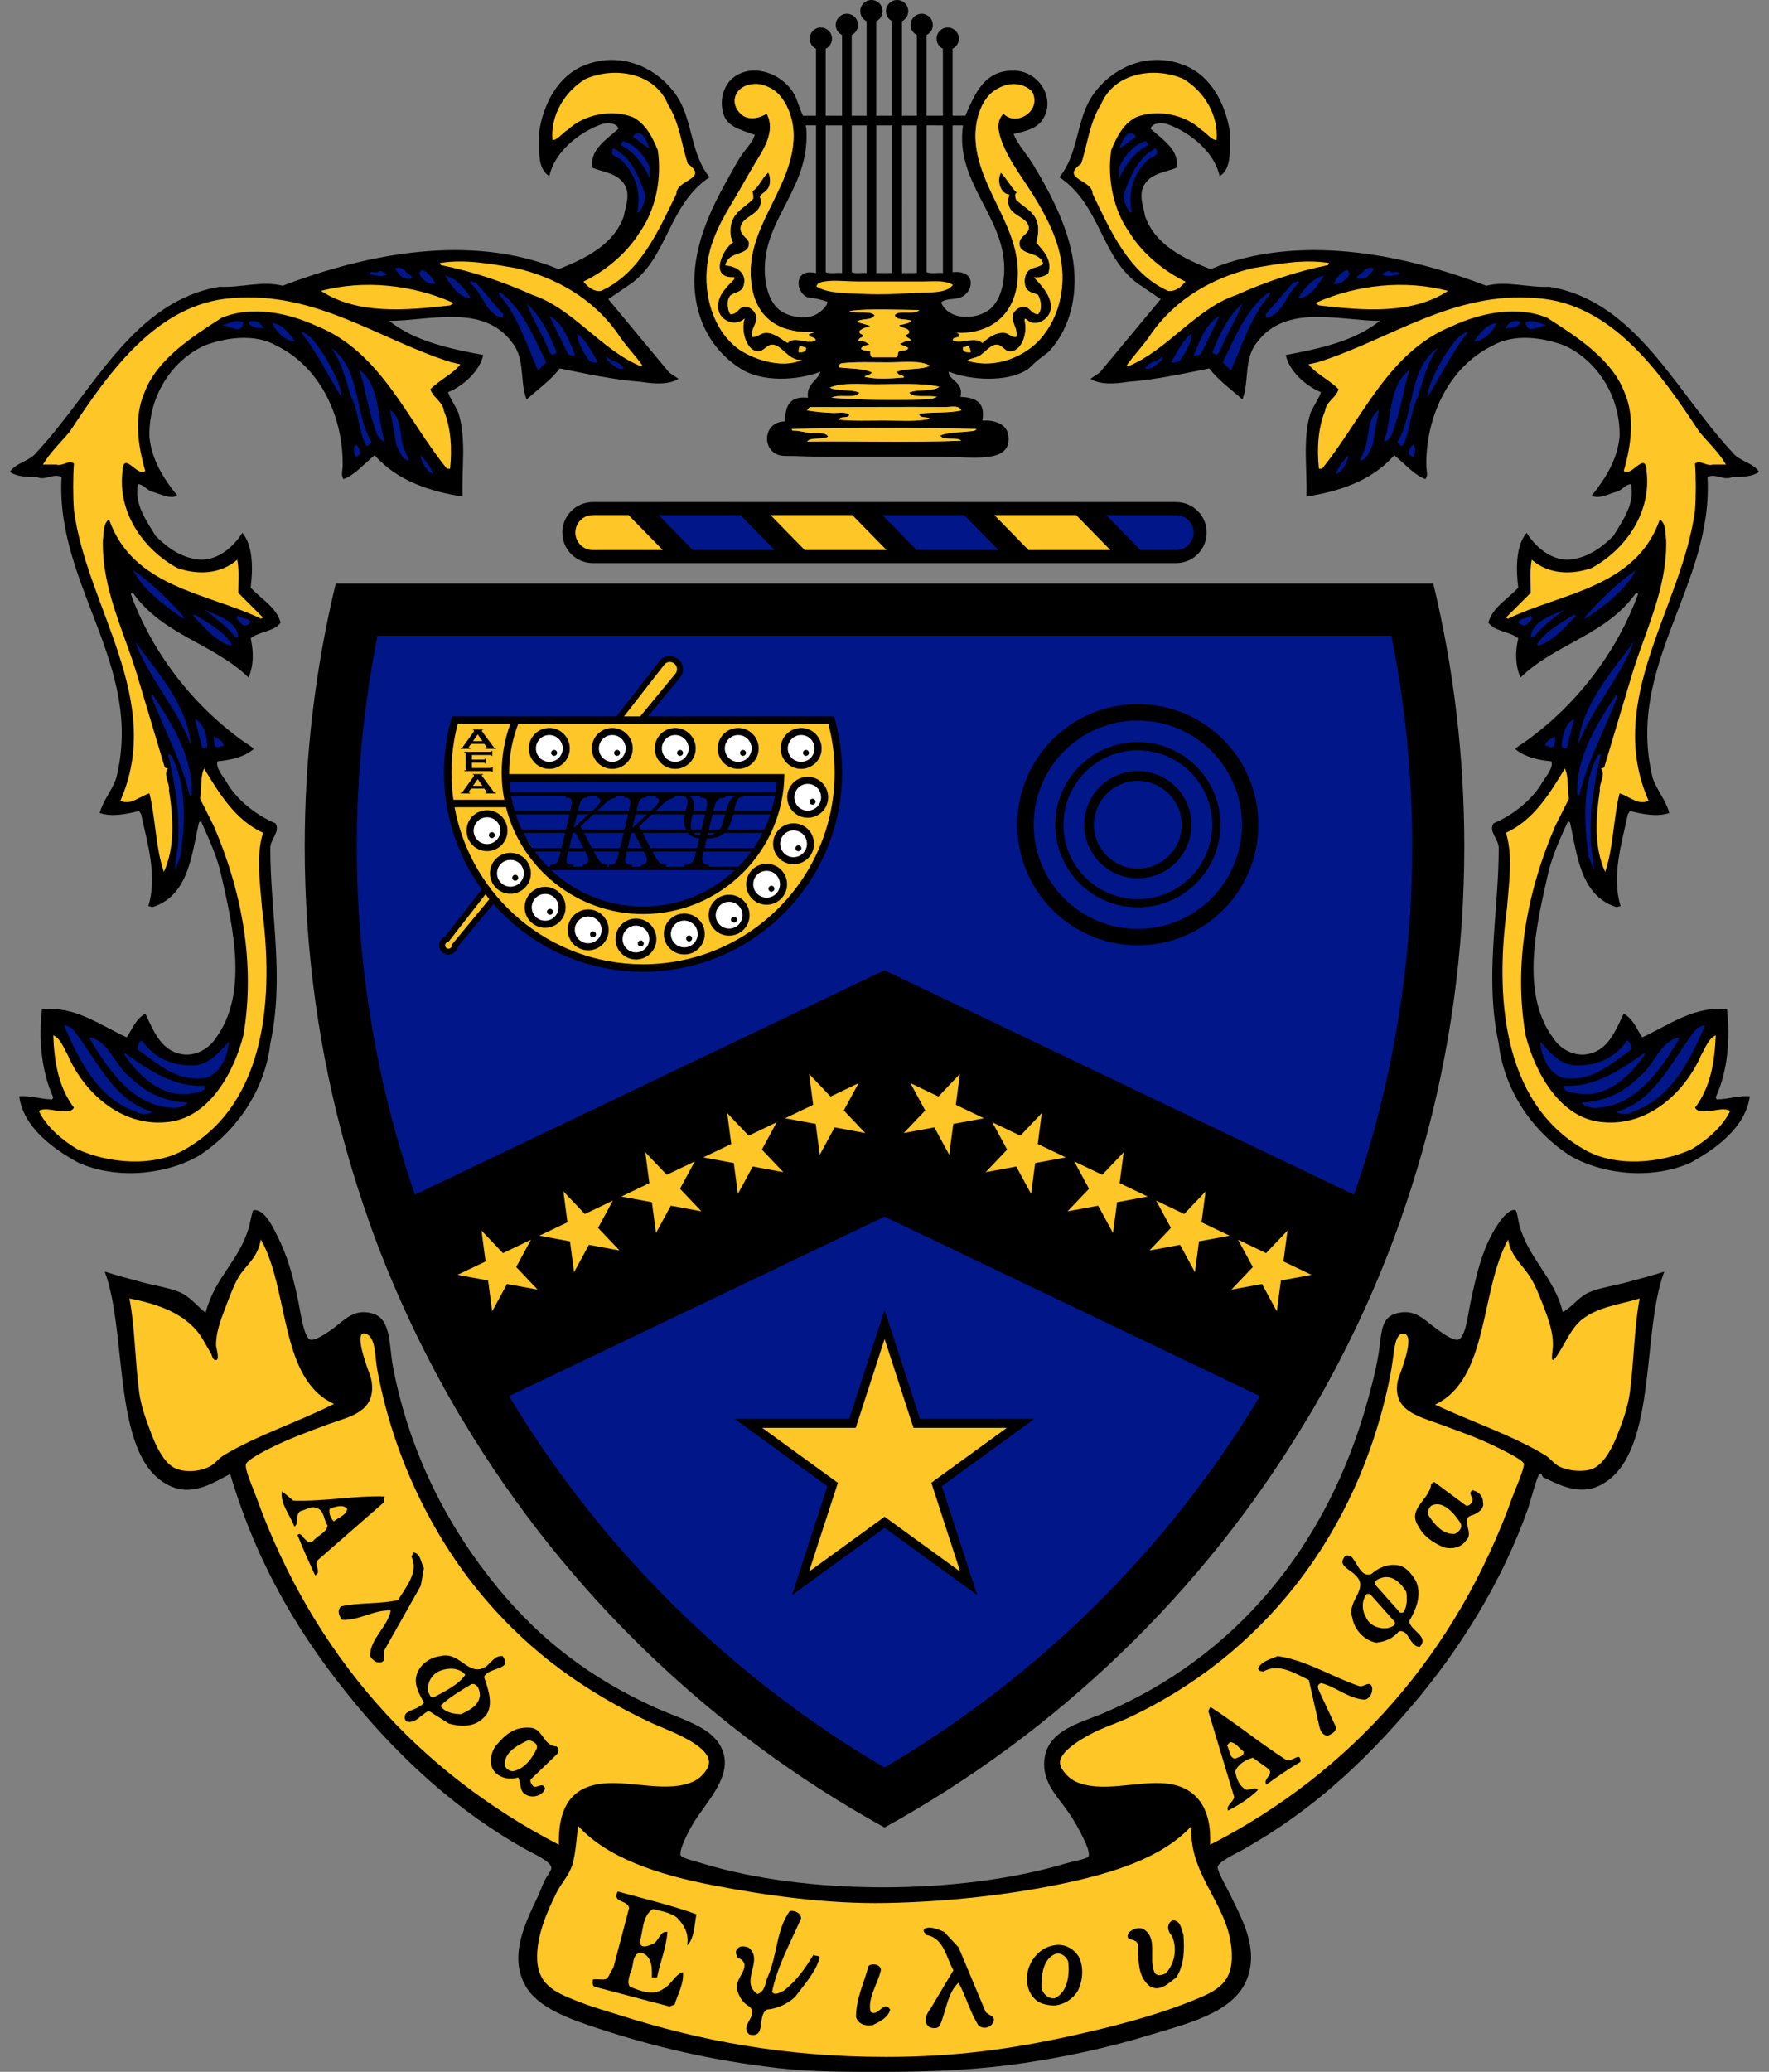 <svg xmlns="http://www.w3.org/2000/svg" version="1.1" xmlns:xlink="http://www.w3.org/1999/xlink" width="205" height="240"><rect width="100%" height="100%" fill="#808080" stroke="none"/><svg xmlns="http://www.w3.org/2000/svg" xml:space="preserve" id="SvgjsSvg1647" width="205" height="240" x="0" y="0" version="1.1">
  <g id="SvgjsG1646">
    <path id="SvgjsPath1645" d="M181.091 151.975c1.085-.521 1.832-1.781 3.201-2.336 1.235-.504 2.896-.728 4.329-1.127 1.48-.408 2.911-.772 4.24-1.213-2.729 7.25-.666 21.646-7.617 24.844-2.018.928-4.059.135-5.885-.779-.123-.061-.338-.122-.521-.26-.288-.221-.014-.486-.433-.348-.243.082-1.129 3.41-1.299 3.896-3.06 8.688-8.034 16.52-13.416 22.849-5.605 6.594-11.627 12.229-19.561 16.705-.859.483-2.938 1.429-3.029 2.077-.062.419 1.205 2.643 1.385 3.029 1.18 2.547 3.609 6.396 1.904 10.213-1.664 3.725-7.018 4.938-11.252 6.231-4.516 1.379-9.256 2.433-14.369 3.203-5.02.756-10.273 1.037-16.271 1.039-4.148 0-8.284.026-12.29-.433-7.689-.883-14.382-2.446-21.12-4.676-3.136-1.039-6.685-2.301-8.136-4.761-2.136-3.62.092-7.683 1.472-10.646.201-.433.381-.985.693-1.646.181-.385.804-1.155.778-1.471-.063-.789-2.092-1.64-3.029-2.165-7.705-4.319-14.177-10.233-19.562-16.705-6.428-7.725-11.444-16.041-14.626-26.745-1.822.899-4.131 2.545-6.751 1.472-7.103-2.906-5.035-17.563-7.79-24.929 1.339.442 2.76.804 4.241 1.213 1.432.397 3.075.627 4.328 1.126 1.304.521 2.137 1.68 3.116 2.424 1.155-4.242 3.813-5.854 5.02-9.867.107-.354.393-1.961.52-1.99 1.232-.27 2.315 2.051 2.684 2.771 1.27 2.487 1.935 4.854 2.595 8.135.145.72.571 3.828 1.298 4.068.594.195 2.05-.842 2.684-1.3 1.241-.896 2.481-2.479 4.761-1.644 1.968.722 1.706 3.778 2.164 6.145 1.986 10.266 6.518 18.707 12.117 25.535 4.961 6.048 10.791 10.523 18.35 13.934 2.294 1.035 5.592 1.957 7.011 3.723 2.36 2.935-.117 5.93-1.731 8.224-.414.588-.937 1.313-1.471 2.336-.396.758-1.125 2.326-.952 2.771.134.348 1.669.694 2.51.951 12.159 3.729 29.949 3.664 42.151 0 .678-.203 2.454-.529 2.597-.779.305-.527-.697-2.368-1.039-3.029-.539-1.044-1.072-1.835-1.558-2.51-1.091-1.518-2.74-3.141-2.511-5.625.322-3.484 4.098-4.291 6.838-5.452 15.177-6.437 25.934-19.173 30.641-36.267.52-1.89 1.091-3.982 1.385-6.318.229-1.807.301-3.271 1.904-3.723 2.152-.605 3.217.713 4.501 1.646.716.522 2.044 1.544 2.683 1.386.854-.213 1.143-2.912 1.385-4.068.785-3.729 1.523-7.071 3.637-9.867.255-.338 1.137-1.321 1.645-1.038.162.092.295 1.229.434 1.731 1.072 3.903 4.09 6.099 5.017 10.04z"></path>
    <path id="SvgjsPath1644" fill="#FFC627" d="M38.711 162.621c-4.238 2.145-8.845 3.592-12.81 5.971-.54.325-.92.893-1.471 1.213-1.31.764-3.461.848-4.588 0-1.038-.779-1.785-2.352-2.337-3.809-.538-1.422-1.169-3.115-1.383-4.76-.476-3.633-.495-7.67-1.126-10.821 3.395.63 6.41 1.783 8.136 4.155.366.504.902 1.52 1.385 2.338.045.076.136.781.606.605.308-.115-.085-1.556-.086-1.646-.027-1.527.565-3.043 1.125-4.501.493-1.282 1.052-2.854 1.731-3.809.903-1.267 1.967-1.949 2.337-3.979 3.319 5.856 2.14 16.208 8.481 19.043zm144.629-9.781c-1.313 1.046-1.917 2.753-2.941 4.242-.887 1.285-.437-.5-.434-1.299.006-1.496-.523-2.994-1.038-4.327-.499-1.292-1.046-2.713-1.731-3.722-.901-1.327-2.193-2.391-2.424-4.154-3.281 5.92-2.207 16.197-8.48 19.127 4.154 1.947 9.08 3.598 12.809 5.885.541.333.933.9 1.474 1.213 1.114.646 3.204.762 4.153.258 1.242-.653 2.11-2.369 2.685-3.807.632-1.591 1.237-3.242 1.471-5.02.486-3.697.478-7.364 1.125-10.821-2.335.706-4.835.965-6.669 2.425zM69.957 206.59c3.338-.313 7.51 1.139 10.472-.26.747-.354 1.771-1.385 1.732-2.251-.093-2.079-5.07-3.757-6.665-4.501-7.805-3.639-13.973-8.174-19.214-14.281-5.807-6.764-10.592-16.035-12.551-26.57-.312-1.674-.158-3.901-1.385-4.242-1.232-.344-.146 2.82 0 3.289.411 1.312.816 1.916.779 3.115-.086 2.816-2.895 3.287-5.02 4.068-2.268.834-4.671 1.723-6.752 2.77-.829.418-2.753 1.4-2.855 1.904-.134.654.841 2.784 1.211 3.809 6.636 18.338 18.748 31.8 35.054 40.246-.093-4.268 1.405-6.745 5.194-7.096zm103.689-38.863c-2.361-1.187-4.446-1.889-6.836-2.77-2.494-.919-5.438-1.557-4.85-4.934.104-.59 2.227-5.385.693-5.539-.954-.096-1.079 1.873-1.213 2.771-.113.772-.221 1.539-.346 2.163-3.762 18.698-15.172 32.465-30.294 39.555-1.1.517-2.297.91-3.549 1.471-1.09.492-4.429 2.244-4.414 3.723.009.775.981 1.803 1.729 2.165 2.996 1.446 7.236-.084 10.561.26 3.594.371 5.307 2.938 5.105 7.097 16.289-8.345 28.531-22.115 35.055-40.332.195-.543 1.424-3.34 1.299-3.81-.113-.443-2.266-1.483-2.94-1.82zm-35.573 43.796c-3.384 3.672-9.071 5.463-15.319 6.752-6.175 1.27-13.227 2.033-20.08 2.162-6.827.127-13.974-.879-20.168-2.078-6.251-1.209-12.13-3.137-15.492-6.836-.182.858-.26 3.146-.693 4.498-.401 1.258-1.255 2.084-1.818 3.203-1.111 2.213-2.369 5.088-2.25 7.791.137 3.115 2.415 3.911 5.021 4.935 1.522.597 3.122 1.032 4.501 1.472 9.254 2.941 19.077 4.846 30.899 4.846 8.043 0 14.563-.922 21.378-2.424 4.712-1.037 9.58-2.271 13.849-3.98 2.733-1.094 4.802-1.893 4.848-5.107.083-5.941-5.039-9.191-4.676-15.234z"></path>
    <g id="SvgjsG1643">
      <path id="SvgjsPath1642" d="M171.848 173.95c0-.722-.602-1.2-1.205-1.323-.599.363.123.842 0 1.201-.115.359-.358.602-.719.602l-3.724-2.762-.357.24c-.122 1.803-2.883 2.882-1.442 4.924.601 1.201 1.801 1.922 2.882 2.402.843.242 2.043.117 2.643-.842.96-.838-.841-2.521.718-2.881.602-.24 1.438-.721 1.204-1.561zm-3.244 3.724c-1.321.119-2.277-.961-3.002-2.046-.24-.356-.119-.838.241-1.198 1.318-.719 2.644.842 3.363 1.922.358.601-.128 1.082-.602 1.322z"></path>
      <path id="SvgjsPath1641" d="M163.318 187.758c.722-1.199 1.443-2.882.839-4.439-.359-.725-.96-1.563-1.798-1.924-1.32-.358-2.523.123-3.482.963-1.201.357-1.563-1.321-2.281-2.041-.238-.123-.72-.243-.845.115-.718.963.845 1.443 1.325 2.045 1.681 1.561-1.081 3.002-.36 4.922.24 1.443 1.442 2.643 2.761 2.882 1.082-.119 1.922-.479 2.645-1.32 1.199-.239 1.199 1.802 2.398 1.802 1.201-1.2-1.202-1.921-1.202-3.005zm-2.519.842c-1.082.119-2.162-.361-2.525-1.32-.478-.721-.478-2.043.127-2.643h.356l2.884 3.242c.116.48-.48.6-.842.721zm1.801-1.801h-.358l-2.884-3.244c-.121-.598.603-.721.959-.84 1.203-.238 2.162.84 2.645 1.684.118.72.118 1.796-.362 2.4z"></path>
      <path id="SvgjsPath1640" d="M157.557 195.324c.48.117 1.2-.719 1.439.117.12.604-.239 1.322-.838 1.445-1.922-.123-3.245-1.445-5.047-1.924-.719.239-.241.842-.116 1.202l1.798 3.841c.12.602-.479.84-.96 1.079-.601-.116-.838-.596-.963-1.198l-1.197-5.281c-1.565-.724-3.483-2.043-5.287-.965l-.479-.117c0-.123-.118-.123-.118-.239.359-.843 1.439-1.083 2.279-1.442 3.364.48 6.246 2.403 9.489 3.482"></path>
      <path id="SvgjsPath1639" d="M149.032 203.852c-3.005-1.922-5.769-4.205-8.771-6.127l-.238.481 3.002 9.964c-.119.602-.963.964-.719 1.566 1.198-.604 2.521-1.444 3.481-2.404-.36-.363-.84 0-1.323 0-.838-.363-1.201-1.323-1.316-2.163.356-.842 1.199-1.317 2.037-1.562l1.681 1.201c.963.721-.597 1.199-.117 1.92 1.319-.959 2.522-1.797 3.961-2.641 0-1.321-.961.123-1.678-.235zm-5.884-.123c-.726-.121-.601-.963-.963-1.559l.362-.363c.601 0 1.077.721 1.56 1.084.122.597-.599.597-.959.838z"></path>
    </g>
    <g id="SvgjsG1638">
      <path id="SvgjsPath1637" d="M137.143 224.145c.117 1.681.117 3.481-.844 4.924-.838.599-1.92 1.8-3.119.957-1.438-1.198-1.201-3.117-1.32-4.801-.239-.843-1.559-.24-1.08-1.32.356-.359.962-.721 1.683-.48 1.8 1.079.599 3.361 1.32 5.041.239.48.84.362 1.317.123 1.082-1.202 1.322-2.882.724-4.324-.48-.48-.724-1.318 0-1.8.957-.123 1.08.958 1.319 1.68"></path>
      <path id="SvgjsPath1636" d="M125.016 226.664c-.601-.961-1.682-1.559-2.885-1.322-1.561.242-2.641 1.565-3 2.883-.24 1.202-.119 2.402.721 3.244.479.6 1.442.84 2.4.84 1.082-.121 2.042-.721 2.643-1.682.599-1.2.724-2.762.121-3.963zm-2.764 4.803c-.838.123-1.438-.6-1.563-1.199 0-1.44.123-3.359 1.685-3.965.599-.119 1.317.361 1.442 1.082.116 1.56-.125 3.361-1.564 4.082z"></path>
      <path id="SvgjsPath1635" d="M114.207 233.029c.357.48 1.32.48.838 1.32-.357.602-1.197.721-1.682.237-.957-1.56-1.437-3.362-2.278-4.922-1.317 1.201-1.44 3.362-2.161 4.922-.242.481-.84.363-1.199.242-.843-.601-.361-1.563.119-2.163l2.641-4.441c-.84-1.44-1.08-3.724-3.121-4.08-.121-.242-.48-.363-.241-.721.724-.363 1.687.115 2.282.356l1.682 1.801 3.12 7.449"></path>
      <path id="SvgjsPath1634" d="M102.08 228.225c-.361 1.563-1.562 3.244-1.2 4.805.839.722 1.562-1.44 2.278-.24-.239.962-1.319 1.441-2.038 1.8-.841.123-1.683-.118-1.921-.96 0-2.158.958-3.962 1.44-5.885.361-.36 1.441-.239 1.441.48"></path>
      <path id="SvgjsPath1633" d="M92.833 222.223c-1.201 2.762-2.761 5.521-3.361 8.523.358.479.96 0 1.319-.119 1.562-1.2 2.523-2.643 3.482-4.203.242.24.602 0 .721.36-.479 1.68-1.8 3.124-2.88 4.563-.962.84-2.042 1.32-3.242 1.439-1.2.723 0 3.361-2.042 2.882-1.203-1.082 1.201-2.159 0-3.244-.842-.478-1.203-1.2-1.44-2.039-.242-1.319 2.038-2.761.119-3.603-.238-.36-.36-.84 0-1.079.24-.361.841-.242 1.2-.123 1.922 1.44-1.082 3.965 1.082 5.405.961-.36.841-1.321 1.2-2.043 1.082-2.399.961-5.404 2.521-7.563.602-.119 1.321.242 1.321.844"></path>
      <path id="SvgjsPath1632" d="M80.705 221.743c-.241 1.2-.241 2.88-1.082 3.601.242-1.199-.24-2.283-1.198-3.24-.842-.6-1.802-.723-2.762-.963-1.322.84-1.081 2.642-1.562 3.844.24.841 1.082.359 1.44.24.841-.24.841-1.563 1.801-1.442-.119 1.803-.84 3.481-1.199 5.286h-.602c0-.961.122-2.403-1.2-2.885-1.2 0-.84 1.683-1.321 2.405-.119.479-.361 1.198 0 1.56 1.202.479 2.643 1.076 3.844.238.959-.479 1.318-1.682 2.281-1.923.122 1.323-.601 2.522-.962 3.726l-.599.236-8.646-2.277c-.36-.123-.241-.602-.241-.842.601-.121 1.201.12 1.683-.121l.721-1.319 1.8-6.843c-.121-.963-2.041-.604-1.321-1.924 3.003.841 6.122 1.56 9.125 2.643"></path>
    </g>
    <g id="SvgjsG1631">
      <path id="SvgjsPath1630" d="M64.494 203.247c.241-.237.361-.597 0-.958-1.56 0-1.56-2.159-3.121-2.159-1.802-.123-2.882.841-3.962 2.159-.48.721-.721 1.682-.361 2.52.481 1.082 1.922 1.441 3.002 1.082.36.721.121 1.684.961 2.041.721.36 1.8.121 2.162-.721-.24-.838-.841-.119-1.32-.242-.242-.236-.481-.596-.363-.838l3.002-2.884zm-5.042 1.924c-.48 0-.962-.36-.962-.842 0-1.438 1.685-2.282 2.765-2.763.479.123 1.079.363.958.959-.48 1.082-1.44 2.409-2.761 2.646z"></path>
      <path id="SvgjsPath1629" d="M58.25 191.84c-.839-.117-1.319.725-1.919 1.203-2.041 1.32-3.003-1.801-5.285-1.203-1.201.123-2.401.963-2.76 2.165-.361 1.198.359 2.278.839 3.241-.599.719-1.44.719-2.04 1.199-.24.242-.24.72 0 .961 1.082.359 1.802-.961 2.639-1.2l2.284 1.44c1.201.359 2.882.479 3.964-.601 1.44-1.203.599-3.36.119-4.804.599-1.198 3.362-.72 2.159-2.401zm-8.645 4.085c-.12-1.081.481-2.042 1.439-2.401.962-.36 2.163-.36 2.885.481-.842 1.198-2.404 1.92-3.726 2.64-.359 0-.479-.479-.598-.72zm3.843 2.639c-.961 0-1.922-.239-2.403-.963.961-.959 2.403-1.797 3.603-2.518.721-.121.96.721.96 1.32-.119 1.199-1.2 1.681-2.16 2.161z"></path>
      <path id="SvgjsPath1628" d="m49.125 181.636-.361 2.044-4.201 7.441c-.241.48.359 1.559-.721 1.441-.361 0-.723-.361-.961-.722 0-2.041 2.041-3.362 2.401-5.284-1.919-.117-3.723 1.2-5.643 1.082-.361-.478-.599-1.082-.12-1.562 2.162-.479 4.442-.241 6.605-.724.96-1.561 2.401-3.24 1.561-5.039l.242-.482c.837.123.837 1.204 1.198 1.805"></path>
      <path id="SvgjsPath1627" d="m33.995 173.828-1.322-1.078c-.241 1.438.959 2.764 1.441 4.084.6-.361 0-1.32.721-1.803.602-.122 1.202-.602 1.803-.359.958.237.838 1.318 1.318 2.041-.118.842-1.081 1.08-1.682 1.801-.72.479-1.079-.6-1.56-.84l-.241.119c.603 1.559 1.322 3.119 2.042 4.684.841-.36-.241-1.201.36-1.802l7.566-6.604.121-.721c-3.481-.121-6.966.6-10.567.478zm4.682 2.404c-.359-.359-.599-.961-.479-1.442.599-.239 1.561-.601 2.041 0-.12.724-.961.961-1.562 1.442z"></path>
    </g>
  </g>
  <g id="SvgjsG1626">
    <g id="SvgjsG1625">
      <path id="SvgjsPath1624" d="M166.096 67.599c2.35 9.763 3.594 19.957 3.594 30.441 0 48.961-27.137 91.585-67.188 113.651-40.054-22.065-67.19-64.689-67.19-113.651 0-10.484 1.245-20.678 3.594-30.441h127.19z"></path>
      <path id="SvgjsPath1623" fill="#001689" d="M159.016 131.71c3.078-10.901 4.639-22.229 4.639-33.67 0-8.22-.809-16.408-2.407-24.406H43.754c-1.6 7.997-2.408 16.186-2.408 24.406 0 11.441 1.561 22.771 4.639 33.67 2.983 10.563 7.379 20.698 13.068 30.122 10.681 17.695 25.657 32.477 43.447 42.916 17.791-10.439 32.768-25.221 43.447-42.916 5.69-9.424 10.085-19.559 13.069-30.122z"></path>
    </g>
    <g id="SvgjsG1622">
      <path id="SvgjsPath1621" d="m102.512 151.757-.984 3.026-3.116 9.585H85.148l2.578 1.872 8.154 5.922-3.114 9.577-.985 3.03 2.578-1.873 8.151-5.924 8.158 5.924 2.576 1.869-.984-3.026-3.115-9.589 8.133-5.91 2.574-1.872h-13.241l-3.115-9.585-.984-3.026z"></path>
      <path id="SvgjsPath1620" fill="#FFC627" d="m107.928 171.756 8.74-6.354h-10.809l-3.347-10.298-3.349 10.298H88.334l8.763 6.366-3.347 10.291 8.76-6.366 8.765 6.366z"></path>
    </g>
    <g id="SvgjsG1619">
      <path id="SvgjsPath1618" d="M102.5 112.391 42.601 141.01c2.873 8.182 6.542 15.987 10.917 23.325l48.983-23.403 48.981 23.403c4.375-7.338 8.045-15.144 10.918-23.325l-59.9-28.619z"></path>
      <g id="SvgjsG1617">
        <g id="SvgjsG1616">
          <path id="SvgjsPath1615" fill="#FFC627" d="m145.184 146.771-1.717-3.166 3.25 1.553 2.486-2.615-.473 3.578 3.254 1.555-3.546.654-.473 3.576-1.72-3.172-3.55.655z"></path>
          <path id="SvgjsPath1614" fill="#FFC627" d="m135.691 142.236-1.714-3.166 3.25 1.553 2.485-2.615-.474 3.577 3.256 1.556-3.549.654-.47 3.576-1.721-3.173-3.55.656z"></path>
          <path id="SvgjsPath1613" fill="#FFC627" d="m126.2 137.701-1.716-3.166 3.25 1.553 2.487-2.615-.473 3.577 3.255 1.555-3.549.655-.472 3.576-1.718-3.173-3.551.653z"></path>
          <path id="SvgjsPath1612" fill="#FFC627" d="M116.709 133.166 114.993 130l3.25 1.553 2.486-2.615-.472 3.578 3.255 1.554-3.549.655-.472 3.576-1.72-3.173-3.548.654z"></path>
          <path id="SvgjsPath1611" fill="#FFC627" d="m107.218 128.631-1.716-3.166 3.25 1.553 2.486-2.618-.472 3.579 3.255 1.556-3.548.654-.473 3.577-1.721-3.173-3.549.654z"></path>
        </g>
        <g id="SvgjsG1610">
          <path id="SvgjsPath1609" fill="#FFC627" d="m97.783 128.631 1.715-3.166-3.249 1.553-2.487-2.618.473 3.579-3.256 1.556 3.549.654.472 3.577 1.72-3.173 3.55.654z"></path>
          <path id="SvgjsPath1608" fill="#FFC627" d="M88.292 133.166 90.006 130l-3.249 1.553-2.486-2.615.473 3.578-3.256 1.554 3.549.655.472 3.576 1.72-3.173 3.549.654z"></path>
          <path id="SvgjsPath1607" fill="#FFC627" d="m78.8 137.701 1.715-3.166-3.249 1.553-2.487-2.615.473 3.577-3.255 1.555 3.548.655.473 3.576 1.719-3.173 3.55.653z"></path>
          <path id="SvgjsPath1606" fill="#FFC627" d="m69.309 142.236 1.715-3.166-3.249 1.553-2.487-2.615.473 3.577-3.256 1.556 3.549.654.473 3.576 1.719-3.173 3.55.656z"></path>
          <path id="SvgjsPath1605" fill="#FFC627" d="m59.818 146.771 1.715-3.166-3.249 1.553-2.487-2.615.473 3.578-3.256 1.555 3.549.654.473 3.576 1.719-3.172 3.55.655z"></path>
        </g>
      </g>
    </g>
    <path id="SvgjsPath1604" d="M131.857 89.326c-3.428 0-6.207 2.779-6.207 6.208 0 3.429 2.779 6.208 6.207 6.208 3.43 0 6.209-2.779 6.209-6.208 0-3.429-2.779-6.208-6.209-6.208zm0 11.296c-2.81 0-5.086-2.278-5.086-5.087 0-2.809 2.276-5.087 5.086-5.087 2.811 0 5.088 2.277 5.088 5.087s-2.277 5.087-5.088 5.087zm0-14.658c-5.284 0-9.569 4.285-9.569 9.57 0 5.286 4.285 9.571 9.569 9.571 5.287 0 9.572-4.285 9.572-9.571.001-5.285-4.284-9.57-9.572-9.57zm0 18.193c-4.762 0-8.621-3.86-8.621-8.623 0-4.762 3.859-8.622 8.621-8.622 4.764 0 8.623 3.86 8.623 8.622 0 4.762-3.859 8.623-8.623 8.623zm0-22.591c-7.713 0-13.967 6.254-13.967 13.968s6.254 13.968 13.967 13.968c7.716 0 13.97-6.254 13.97-13.968s-6.254-13.968-13.97-13.968zm0 26.039c-6.666 0-12.07-5.404-12.07-12.071s5.404-12.071 12.07-12.071c6.668 0 12.072 5.404 12.072 12.071s-5.404 12.071-12.072 12.071z"></path>
    <g id="SvgjsG1603">
      <g id="SvgjsG1602">
        <path id="SvgjsPath1601" d="M77.625 75.99c-.465 0-.898.208-1.189.57-.034.042-.066.088-.097.138L51.56 108.507c-.392.162-.664.545-.664.995 0 .594.483 1.078 1.078 1.078.529 0 .97-.383 1.061-.886l25.74-31.182c.014-.016.026-.03.039-.045.254-.317.37-.715.326-1.119-.044-.405-.244-.768-.561-1.022-.27-.217-.609-.336-.954-.336z"></path>
        <path id="SvgjsPath1600" fill="#FFC627" d="M78.275 78.035c.288-.359.23-.884-.129-1.171-.359-.288-.884-.23-1.172.128-.025.032-.047.065-.067.099L51.96 109.116c-.208.007-.374.177-.374.387 0 .214.173.388.388.388.215 0 .388-.174.388-.388 0-.024-.003-.046-.007-.069L78.253 78.06c.008-.008.015-.016.022-.025z"></path>
        <path id="SvgjsPath1599" fill="#001689" d="M59.036 90.533c.532 8.089 7.261 14.485 15.485 14.485s14.952-6.396 15.485-14.485h-30.97z"></path>
      </g>
      <path id="SvgjsPath1598" d="M96.652 82.989H52.39c-.606 2.064-.933 4.249-.933 6.51 0 12.738 10.326 23.064 23.064 23.064s23.064-10.327 23.064-23.064c0-2.261-.326-4.445-.933-6.51zm-6.646 7.544c-.028.422-.073.839-.134 1.25H59.17c-.061-.412-.106-.829-.134-1.25h30.97zm-26.524 9.873c-.544-.55-1.047-1.141-1.504-1.767h25.086c-.457.626-.96 1.217-1.504 1.767H63.482zm-1.778-2.156c-.386-.564-.735-1.154-1.045-1.768h27.724c-.31.614-.66 1.204-1.045 1.768H61.704zm-1.234-2.155c-.269-.571-.503-1.161-.701-1.768h29.504c-.199.606-.433 1.197-.702 1.768H60.47zm-.823-2.156c-.171-.576-.311-1.166-.415-1.768h30.577c-.104.602-.243 1.191-.415 1.768H59.647zm4.231 6.855h21.286c-2.778 2.619-6.523 4.225-10.643 4.225s-7.865-1.606-10.643-4.225z"></path>
      <g id="SvgjsG1597">
        <path id="SvgjsPath1596" d="M81.198 92.17h2.877l-.04.225c-.401.008-.686.09-.854.246-.169.156-.31.464-.422.926l-.78 3.225c.404-.028.736-.13.996-.304s.458-.398.592-.671c.134-.273.289-.765.464-1.473.186-.729.368-1.24.547-1.534.179-.293.378-.49.599-.589.221-.099.52-.149.897-.149v.231c-.238.004-.427.103-.566.294-.139.193-.277.586-.413 1.182-.202.899-.409 1.562-.621 1.989-.212.427-.516.76-.912.999s-.952.358-1.667.358l-.438 1.858c-.056.235-.084.419-.084.553 0 .162.037.297.112.404.075.107.155.173.241.197.086.024.243.039.472.042l-.045.225h-2.877l.045-.225c.401 0 .687-.089.857-.267.171-.178.317-.517.44-1.015l.433-1.773c-.57-.049-1.007-.266-1.312-.653-.305-.387-.458-.839-.458-1.357 0-.195.013-.37.038-.525.025-.155.102-.485.231-.987.089-.348.134-.607.134-.777 0-.348-.156-.522-.467-.522v-.231c.275.008.49.05.646.125.156.075.291.211.405.41.115.199.172.419.172.662 0 .275-.073.695-.219 1.257-.116.458-.174.81-.174 1.057 0 .377.104.672.311.887.207.215.461.322.763.322l.75-3.14c.06-.259.089-.459.089-.602 0-.214-.055-.377-.164-.489s-.323-.167-.641-.167l.043-.224z"></path>
        <path id="SvgjsPath1595" d="m74.052 95.723 1.67 3.152c.298.559.545.917.74 1.072.195.155.452.234.771.234l-.055.225h-2.873l.045-.225c.229-.028.39-.095.484-.201.094-.105.142-.225.142-.358 0-.121-.017-.238-.05-.352-.026-.081-.123-.279-.288-.595l-1.367-2.618-.661 2.727c-.109.438-.164.731-.164.881 0 .154.046.271.139.352.092.081.321.136.686.164l-.08.225h-2.664l.064-.225c.259-.008.433-.037.522-.085.132-.073.23-.166.293-.279.086-.166.192-.51.318-1.033l1.188-4.975c.089-.38.134-.686.134-.917 0-.162-.042-.286-.127-.371s-.249-.127-.494-.127h-.1l.06-.225h2.529l-.05.225c-.208-.004-.364.024-.467.085-.142.085-.247.194-.313.328-.066.133-.164.468-.293 1.002l-.522 2.114 2.396-2.205c.318-.292.526-.522.626-.692.06-.105.089-.201.089-.286 0-.073-.031-.144-.092-.212-.062-.069-.155-.113-.281-.134l.05-.225h2.157l-.045.225c-.235.048-.433.112-.594.191-.161.079-.326.188-.495.325-.049.041-.373.34-.969.899l-2.059 1.914z"></path>
        <path id="SvgjsPath1594" d="m67.263 95.723 1.67 3.152c.298.559.545.917.74 1.072.196.156.453.234.771.234l-.055.225h-2.873l.045-.225c.229-.028.39-.095.484-.201.095-.105.142-.225.142-.358 0-.121-.017-.238-.05-.352-.027-.081-.123-.279-.289-.595l-1.367-2.618-.661 2.727c-.109.438-.164.731-.164.881 0 .154.046.271.139.352.093.081.321.136.686.164l-.079.225H63.74l.065-.225c.258-.008.432-.037.521-.085.133-.073.23-.166.293-.279.086-.166.192-.51.318-1.033l1.188-4.975c.089-.38.134-.686.134-.917 0-.162-.042-.286-.126-.371s-.25-.127-.495-.127h-.1l.06-.225h2.529l-.05.225c-.208-.004-.364.024-.467.085-.143.085-.247.194-.313.328-.066.133-.164.468-.293 1.002l-.522 2.114 2.396-2.205c.318-.292.527-.522.626-.692.06-.105.09-.201.09-.286 0-.073-.031-.144-.092-.212-.061-.069-.155-.113-.281-.134l.05-.225h2.157l-.045.225c-.235.048-.433.112-.594.191s-.325.188-.494.325c-.05.041-.373.34-.969.899l-2.063 1.914z"></path>
      </g>
      <path id="SvgjsPath1593" fill="#FFC627" d="M58.443 92.646h-5.901c-.146-1.028-.223-2.079-.223-3.147 0-1.952.252-3.845.726-5.648h6.094c-.646 1.761-1 3.663-1 5.648 0 .058.001.115.002.172.01 1.017.114 2.011.302 2.975zm37.555-8.795H60.061c-.684 1.75-1.06 3.655-1.06 5.648 0 .058.002.115.003.172h31.897c-.093 8.968-7.39 16.209-16.38 16.209-7.665 0-14.097-5.264-15.886-12.373H52.68c1.887 10.348 10.947 18.193 21.84 18.193 12.262 0 22.202-9.94 22.202-22.202.001-1.951-.252-3.844-.724-5.647z"></path>
      <g id="SvgjsG1592">
        <g id="SvgjsG1591">
          <circle cx="93.601" cy="92.354" r="2.371"></circle>
          <path fill="#FFF" d="M93.601 90.802c-.857 0-1.552.695-1.552 1.552s.695 1.552 1.552 1.552 1.552-.695 1.552-1.552-.695-1.552-1.552-1.552zm.56 2.414c-.19 0-.345-.154-.345-.345s.154-.345.345-.345.345.155.345.345-.154.345-.345.345z"></path>
        </g>
        <g id="SvgjsG1590">
          <circle cx="91.963" cy="97.743" r="2.371"></circle>
          <path fill="#FFF" d="M91.963 96.191c-.857 0-1.552.695-1.552 1.552 0 .857.695 1.552 1.552 1.552s1.552-.695 1.552-1.552c0-.857-.695-1.552-1.552-1.552zm.56 2.414c-.191 0-.345-.154-.345-.345 0-.191.154-.345.345-.345.19 0 .345.154.345.345 0 .191-.154.345-.345.345z"></path>
        </g>
        <g id="SvgjsG1589">
          <circle cx="88.838" cy="102.43" r="2.371"></circle>
          <path fill="#FFF" d="M88.838 100.877c-.857 0-1.552.695-1.552 1.552 0 .857.695 1.552 1.552 1.552s1.552-.695 1.552-1.552c0-.857-.695-1.552-1.552-1.552zm.56 2.415c-.19 0-.345-.155-.345-.345 0-.19.154-.345.345-.345s.345.154.345.345c0 .191-.154.345-.345.345z"></path>
        </g>
        <g id="SvgjsG1588">
          <circle cx="84.493" cy="106.014" r="2.371"></circle>
          <path fill="#FFF" d="M84.493 104.462c-.857 0-1.552.695-1.552 1.552s.695 1.552 1.552 1.552 1.552-.695 1.552-1.552-.694-1.552-1.552-1.552zm.561 2.414c-.19 0-.345-.154-.345-.345 0-.191.155-.345.345-.345.19 0 .345.155.345.345 0 .19-.155.345-.345.345z"></path>
        </g>
        <g id="SvgjsG1587">
          <circle cx="79.298" cy="108.19" r="2.371"></circle>
          <path fill="#FFF" d="M79.298 106.638c-.857 0-1.552.695-1.552 1.552s.695 1.552 1.552 1.552 1.552-.695 1.552-1.552-.695-1.552-1.552-1.552zm.56 2.414c-.19 0-.345-.154-.345-.345s.154-.345.345-.345.345.154.345.345-.154.345-.345.345z"></path>
        </g>
        <g id="SvgjsG1586">
          <circle cx="73.696" cy="108.773" r="2.371"></circle>
          <path fill="#FFF" d="M73.696 107.221c-.857 0-1.552.695-1.552 1.552s.695 1.552 1.552 1.552c.857 0 1.552-.695 1.552-1.552s-.695-1.552-1.552-1.552zm.56 2.415c-.19 0-.345-.154-.345-.345 0-.19.154-.345.345-.345s.345.154.345.345c0 .19-.154.345-.345.345z"></path>
        </g>
        <g id="SvgjsG1585">
          <circle cx="68.164" cy="107.714" r="2.371"></circle>
          <path fill="#FFF" d="M68.164 106.162c-.857 0-1.552.695-1.552 1.552s.695 1.552 1.552 1.552 1.552-.695 1.552-1.552c0-.858-.695-1.552-1.552-1.552zm.561 2.414c-.19 0-.345-.155-.345-.345s.155-.345.345-.345.345.154.345.345-.155.345-.345.345z"></path>
        </g>
        <g id="SvgjsG1584">
          <circle cx="63.174" cy="105.102" r="2.371"></circle>
          <path fill="#FFF" d="M63.174 103.549c-.857 0-1.552.695-1.552 1.552s.695 1.552 1.552 1.552c.857 0 1.552-.695 1.552-1.552s-.695-1.552-1.552-1.552zm.56 2.415c-.19 0-.345-.155-.345-.345s.154-.345.345-.345.345.154.345.345c0 .191-.154.345-.345.345z"></path>
        </g>
        <g id="SvgjsG1583">
          <circle cx="59.151" cy="101.159" r="2.371"></circle>
          <path fill="#FFF" d="M59.151 99.607c-.857 0-1.552.695-1.552 1.552 0 .857.695 1.552 1.552 1.552s1.552-.695 1.552-1.552c0-.857-.695-1.552-1.552-1.552zm.56 2.414c-.19 0-.345-.155-.345-.345 0-.19.154-.345.345-.345s.345.154.345.345c0 .191-.154.345-.345.345z"></path>
        </g>
        <g id="SvgjsG1582">
          <circle cx="56.438" cy="96.223" r="2.371"></circle>
          <path fill="#FFF" d="M56.438 94.671c-.857 0-1.552.695-1.552 1.552s.695 1.552 1.552 1.552 1.552-.695 1.552-1.552-.695-1.552-1.552-1.552zm.561 2.414c-.19 0-.345-.154-.345-.345 0-.191.155-.345.345-.345s.345.154.345.345c0 .191-.155.345-.345.345z"></path>
        </g>
      </g>
      <g id="SvgjsG1581">
        <g id="SvgjsG1580">
          <circle cx="92.843" cy="86.696" r="2.371"></circle>
          <path fill="#FFF" d="M92.843 85.145c-.857 0-1.552.695-1.552 1.552 0 .857.695 1.552 1.552 1.552.857 0 1.552-.695 1.552-1.552 0-.858-.695-1.552-1.552-1.552zm.56 2.414c-.19 0-.345-.154-.345-.345s.154-.345.345-.345c.191 0 .345.154.345.345s-.154.345-.345.345z"></path>
        </g>
        <g id="SvgjsG1579">
          <circle cx="85.546" cy="86.696" r="2.371"></circle>
          <path fill="#FFF" d="M85.546 85.145c-.857 0-1.552.695-1.552 1.552 0 .857.695 1.552 1.552 1.552s1.552-.695 1.552-1.552c.001-.858-.694-1.552-1.552-1.552zm.561 2.414c-.19 0-.345-.154-.345-.345s.154-.345.345-.345.345.154.345.345-.155.345-.345.345z"></path>
        </g>
        <g id="SvgjsG1578">
          <circle cx="78.25" cy="86.696" r="2.371"></circle>
          <path fill="#FFF" d="M78.25 85.145c-.857 0-1.552.695-1.552 1.552 0 .857.695 1.552 1.552 1.552s1.552-.695 1.552-1.552c0-.858-.695-1.552-1.552-1.552zm.561 2.414c-.19 0-.345-.154-.345-.345s.155-.345.345-.345.345.154.345.345-.155.345-.345.345z"></path>
        </g>
        <g id="SvgjsG1577">
          <circle cx="70.954" cy="86.696" r="2.371"></circle>
          <path fill="#FFF" d="M70.954 85.145c-.857 0-1.552.695-1.552 1.552 0 .857.695 1.552 1.552 1.552s1.552-.695 1.552-1.552c-.001-.858-.695-1.552-1.552-1.552zm.56 2.414c-.19 0-.345-.154-.345-.345s.154-.345.345-.345.345.154.345.345-.155.345-.345.345z"></path>
        </g>
        <g id="SvgjsG1576">
          <circle cx="63.657" cy="86.696" r="2.371"></circle>
          <path fill="#FFF" d="M63.657 85.145c-.857 0-1.552.695-1.552 1.552 0 .857.695 1.552 1.552 1.552.857 0 1.552-.695 1.552-1.552 0-.858-.695-1.552-1.552-1.552zm.56 2.414c-.19 0-.345-.154-.345-.345s.154-.345.345-.345c.191 0 .345.154.345.345s-.154.345-.345.345z"></path>
        </g>
      </g>
      <g id="SvgjsG1575">
        <path id="SvgjsPath1574" d="M56.12 91.342h-1.528l-.226.315c-.031.044-.047.079-.047.104 0 .048.055.082.165.1v.053h-1.112v-.054c.065-.009.116-.024.15-.046.035-.022.074-.064.118-.128l1.237-1.723c.039-.055.059-.099.059-.131 0-.05-.048-.086-.143-.108v-.052h1.192v.052c-.097.019-.146.051-.146.097 0 .031.016.067.047.108l1.281 1.727c.054.074.102.124.143.15.041.026.096.044.165.053v.053h-1.237v-.052c.108-.012.163-.046.163-.102 0-.023-.017-.057-.049-.102l-.232-.314zm-.212-.307-.545-.798-.554.798h1.099z"></path>
        <path id="SvgjsPath1573" d="M54.684 88.343v.614h2.163c.049 0 .087-.007.113-.023.026-.015.048-.042.064-.082h.079v.58h-.079c-.016-.04-.038-.067-.064-.082s-.064-.023-.113-.023h-3.054v-.053c.059-.011.1-.025.123-.042s.035-.043.035-.077v-1.896c0-.034-.012-.06-.035-.077-.023-.018-.064-.032-.123-.043v-.052h2.995c.049 0 .087-.008.113-.023s.048-.043.064-.082h.079v.58h-.079c-.016-.039-.038-.066-.064-.082s-.064-.023-.113-.023h-2.104v.532h1.365c.049 0 .087-.008.113-.023.026-.016.047-.043.064-.083h.079v.567h-.079c-.017-.039-.038-.065-.064-.082-.026-.016-.064-.023-.113-.023h-1.365v-.002z"></path>
        <path id="SvgjsPath1572" d="M56.12 86.168h-1.528l-.226.315c-.031.043-.047.078-.047.103 0 .048.055.082.165.1v.053h-1.112v-.053c.065-.009.116-.024.15-.046.035-.021.074-.064.118-.128l1.237-1.723c.039-.055.059-.099.059-.131 0-.05-.048-.086-.143-.108v-.052h1.192v.052c-.097.019-.146.051-.146.097 0 .032.016.068.047.108l1.281 1.728c.054.073.102.123.143.15.041.027.096.044.165.053v.053h-1.237v-.053c.108-.012.163-.046.163-.102 0-.023-.017-.057-.049-.102l-.232-.314zm-.212-.307-.545-.798-.554.798h1.099z"></path>
      </g>
    </g>
  </g>
  <g id="SvgjsG1571">
    <path id="SvgjsPath1570" d="M136.299 58.157H68.701c-1.952 0-3.535 1.583-3.535 3.535 0 1.952 1.583 3.535 3.535 3.535h67.598c1.953 0 3.535-1.583 3.535-3.535 0-1.952-1.582-3.535-3.535-3.535z"></path>
    <path id="SvgjsPath1569" fill="#FFC627" d="M76.806 63.718h-8.105c-1.119 0-2.026-.907-2.026-2.026 0-1.119.907-2.026 2.026-2.026h4.139l3.966 4.052zm25.935 0-3.966-4.052H89.29l3.966 4.052h9.485zm25.936 0-3.966-4.052h-9.484l3.967 4.052h9.483z"></path>
    <path id="SvgjsPath1568" fill="#001689" d="M128.193 59.666h8.104c1.119 0 2.026.907 2.026 2.026 0 1.119-.907 2.026-2.026 2.026h-4.139l-3.965-4.052zm-38.42 4.052-3.966-4.052h-9.484l3.966 4.052h9.484zm25.936 0-3.966-4.052h-9.484l3.966 4.052h9.484z"></path>
  </g>
  <g id="SvgjsG1567">
    <path id="SvgjsPath1566" d="M126.373 11.424c2.158-3.474 6.455-5.512 10.65-3.949 3.365 1.198 5.028 4.672 5.521 7.899-.137 1.673.355 4.077-1.206 5.028-.595-2.752-3.347-5.028-5.979-5.988-.611-.238-1.801-.238-2.039.484 1.309 1.198 3.467 2.514 2.99 4.553-1.188.476-2.752.595-3.602 1.792-.833 1.198-.238 2.515 0 3.831 1.206 3.355 4.553 4.909 7.561 6.107 10.176-4.187 22.271-1.792 31.971 1.92 2.396-.604 4.791.238 7.305.119 10.057 1.673 14.609 12.096 21.201 19.163.832 1.079 2.396 1.197 3.107 2.276-.832.594-2.039.594-3.107.594-.969.484-1.92-.476-2.871 0 .714 12.58-9.581 21.795-6.354 34.851.476 1.444 1.563 2.642 1.92 4.077-1.444.476-3.127.119-4.553-.238l-.238.356c-.713 3.355-1.92 7.186-.851 10.66l-.476.119c-4.196-1.316-4.553-6.106-5.385-9.819l-.237-.119c-.97 2.148-1.92 4.187-2.396 6.464-1.326 5.869-3.109 13.53.713 18.678.851 1.315 2.515 2.157 4.076 1.801 2.396-.483 3.229-2.999 4.078-4.672 1.188.722 1.545 1.92 2.141 2.752 3.125-1.436 6.115-3.712 9.817-3.227.375 3.227.138 7.067-1.308 10.175l.119.236c1.324 0 2.514-.476 3.839-.355-.493 3.594-3.958 6.107-6.828 7.671-4.196 1.909-9.819 1.553-13.896-.722-4.554-2.881-7.781-7.791-8.375-13.057-1.683-7.661 0-15.094 0-22.636 0-1.079-1.207-1.911-.613-2.871 2.277-.96 4.554-2.752 5.761-4.91.476-.722 1.188-1.563.951-2.276-1.444-.128-3.108-.484-4.196-1.436.355-.365.85-.603 1.325-.959 5.979-4.315 10.532-10.422 12.928-17.005l-.237-.119c-3.466 4.909-9.345 5.86-13.402 9.819-.612-1.445-.612-2.999-.256-4.553-1.07-.841-2.615-.722-3.465-1.801.475-1.792 2.275-2.752 3.465-4.068-.237-1.92-.356-4.791.969-6.345 1.07 1.673 2.752 3.108 4.791 3.108 2.038-.119 3.701-1.198 5.266-2.752 1.088-1.801 2.514-3.712 2.039-5.988-.595 0-.951.604-1.563.841-.951.237-2.157.96-2.99.475 1.563-1.911 2.99-4.187 3.229-6.82.118-4.315-2.277-8.63-6.336-10.542-2.515-.959-5.879-1.444-8.394 0-5.146 2.515-7.779 8.384-7.661 14.006 0 .366.238 1.079-.118 1.444-1.325-.484-2.396-1.801-3.603-2.761-2.614 2.999-6.454 4.196-10.176 4.791.119-3.108-.476-6.701.476-9.7.375-.841.97-1.673 1.207-2.395-1.802-.723-3.722-2.514-4.077-4.306 3.84-.722 7.898-1.563 10.906-3.958-4.672 0-10.906-2.03-14.254 2.514-1.563 1.92-.85 4.553-1.682 6.591-1.188-1.079-2.871-2.276-3.822-3.593-3.006.594-6.233 1.316-9.461 1.554-1.444.238-3.246.356-4.315-.356l1.069-.723 7.067-8.502-2.634-1.792c-4.314-3.118-4.314-9.105-9.105-12.333 2.16-2.639 1.921-6.232 3.603-9.103m-47.746 0c-2.158-3.474-6.464-5.512-10.66-3.949-3.355 1.198-5.029 4.672-5.504 7.899.119 1.673-.365 4.077 1.198 5.028.594-2.752 3.346-5.028 5.988-5.988.594-.238 1.792-.238 2.029.484-1.308 1.198-3.465 2.514-2.99 4.553 1.198.476 2.752.595 3.593 1.792.841 1.198.238 2.515 0 3.831-1.198 3.355-4.553 4.909-7.542 6.107-10.185-4.187-22.28-1.792-31.979 1.92-2.396-.604-4.791.238-7.305.119-10.057 1.673-14.609 12.095-21.201 19.162-.832 1.079-2.395 1.197-3.108 2.276.832.594 2.039.594 3.108.594.96.484 1.92-.476 2.88 0-.722 12.58 9.581 21.795 6.345 34.851-.476 1.444-1.554 2.642-1.92 4.077 1.444.476 3.117.119 4.553-.238l.238.356c.722 3.355 1.92 7.186.841 10.66l.484.119c4.187-1.316 4.544-6.106 5.385-9.819l.238-.119c.96 2.148 1.919 4.187 2.396 6.464 1.316 5.869 3.117 13.53-.713 18.678-.841 1.316-2.515 2.156-4.078 1.801-2.395-.484-3.227-2.999-4.068-4.672-1.197.722-1.554 1.92-2.158 2.752-3.117-1.436-6.106-3.712-9.818-3.227-.366 3.227-.128 7.067 1.316 10.174l-.119.238c-1.325 0-2.514-.477-3.83-.356.475 3.594 3.949 6.106 6.82 7.671 4.196 1.908 9.819 1.553 13.896-.723 4.552-2.881 7.78-7.789 8.383-13.056 1.673-7.661 0-15.094 0-22.636 0-1.079 1.198-1.911.603-2.871-2.276-.96-4.553-2.752-5.75-4.91-.484-.722-1.197-1.563-.96-2.276 1.436-.128 3.109-.484 4.188-1.436-.356-.365-.841-.603-1.316-.959-5.99-4.314-10.543-10.421-12.939-17.004l.247-.119c3.465 4.909 9.343 5.86 13.412 9.819.594-1.445.594-2.999.238-4.553 1.079-.841 2.633-.722 3.474-1.801-.476-1.792-2.276-2.752-3.474-4.068.238-1.92.356-4.791-.96-6.345-1.079 1.673-2.752 3.108-4.791 3.108-2.039-.119-3.712-1.198-5.266-2.752-1.079-1.801-2.514-3.712-2.039-5.988.594 0 .96.604 1.554.841.96.237 2.157.96 2.999.475-1.563-1.911-2.999-4.187-3.228-6.82-.127-4.315 2.268-8.63 6.336-10.542 2.523-.959 5.87-1.444 8.393 0 5.147 2.515 7.78 8.384 7.661 14.006 0 .366-.238 1.079.119 1.444 1.316-.484 2.396-1.801 3.593-2.761 2.633 2.999 6.464 4.196 10.185 4.791-.128-3.108.475-6.701-.484-9.7-.357-.841-.96-1.673-1.198-2.395 1.801-.723 3.712-2.514 4.077-4.306-3.84-.722-7.908-1.563-10.907-3.958 4.672 0 10.907-2.03 14.253 2.514 1.563 1.92.841 4.553 1.682 6.591 1.189-1.079 2.871-2.276 3.831-3.593 2.99.594 6.226 1.316 9.454 1.554 1.444.238 3.236.356 4.315-.356l-1.079-.723-7.058-8.502 2.633-1.792c4.306-3.118 4.306-9.105 9.097-12.333-2.149-2.639-1.911-6.232-3.593-9.103"></path>
    <path id="SvgjsPath1565" fill="#FFC627" d="M127.563 12.147c1.563-3.84 6.354-4.434 9.582-2.999 2.395 1.435 4.076 4.187 3.84 7.066-.477.119-1.207-.841-1.803-1.197-1.918-1.801-5.146-2.396-7.541-1.436-1.563.832-2.277 2.396-2.871 3.831-.477 3.236.237 6.948 2.157 9.582 1.546 2.514 4.196 4.553 6.454 5.622-.477.604-1.188 1.207-2.021 1.079-4.553-2.03-6.709-7.058-8.748-11.254 0-1.673-3.84-1.673-1.325-3.474.731-2.157.968-4.79 2.276-6.82m5.876 26.457c-.851 1.326-2.037 2.523-2.871 3.721l.119.119c4.535-1.801 7.899-6.71 12.571-8.265 3.466-1.563 7.066-2.752 10.65-3.474l.118-.238c-2.989-.484-5.979.119-8.85.595-4.549 1.079-8.863 3.474-11.737 7.542m19.165-3.583-.119.119.356.238c5.146.594 10.771 1.079 14.966-1.682-5.03-1.317-10.534-.714-15.203 1.325m.119 6.939-1.089.247c.851 1.07 2.396 1.792 3.483 2.871-.238.96-1.444 1.436-1.563 2.514-.832 2.039-.951 4.434-.714 6.71h.356c4.671-5.75 7.66-13.54 15.085-16.529 3.364-1.554 7.542-2.395 11.024-.96 3.346 2.158 7.543 4.791 8.986 8.74 1.188 2.752.714 6.107-.118 8.987.832.841 2.515-2.395 2.634 0 .594 4.791-2.396 9.097-6.354 11.254-2.396.841-5.028.722-6.947-.96-.237 1.198-.118 2.514-.118 3.84l-2.871 2.871.237.119c6.218-2.989 14.847-3.593 17.599-11.501.731.484.612 1.682.731 2.396.119 5.631-2.396 10.422-3.959 15.569l-3.228 10.779-.375.119c.612.722-.237 1.682-.119 2.523-.475 3.108-.713 6.582.613 9.453.95-2.752.95-6.226 1.664-9.097 1.207.356 2.157 1.436 3.363.841-5.146-11.738 3.939-22.517 5.385-33.662.119-1.554.119-3.831 0-5.385.596-.476 1.326.356 2.039.119h1.545c-.832-1.436-2.021-2.514-3.107-3.831-4.434-6.71-10.057-14.847-18.807-15.451-9.698-.841-17.002 4.791-25.375 7.424m21.795 54.497c.832 2.752.355 5.623.119 8.74-1.326 9.819-.714 22.389 8.867 27.903 3.583 2.157 8.969 1.682 12.57 0 1.801-1.08 3.584-2.634 4.435-4.427-.97-.483-2.157.229-3.245 0-.356.11-.714-.127-.832-.364 1.801-2.396 2.275-5.267 2.396-8.384-.832.357-1.188 1.437-1.683 2.276-1.92 4.434-6.217 8.266-11.363 7.79-5.047-.365-7.917-5.87-8.987-10.066-1.444-8.383.238-16.886 3.465-24.309l1.563-3.118c-.237-1.079 0-2.514-.477-3.474-1.682 2.761-3.602 5.998-6.828 7.433m-97.089-84.31c1.316 2.03 1.563 4.663 2.276 6.82 2.514 1.801-1.316 1.801-1.316 3.474-2.039 4.197-4.196 9.225-8.74 11.254-.841.128-1.554-.476-2.039-1.079 2.276-1.069 4.91-3.108 6.464-5.622 1.92-2.633 2.642-6.345 2.158-9.582-.595-1.435-1.316-2.999-2.871-3.831-2.395-.96-5.631-.365-7.542 1.436-.603.356-1.326 1.316-1.801 1.197-.238-2.879 1.436-5.631 3.831-7.066 3.235-1.435 8.026-.841 9.58 2.999M71.56 38.604c-2.871-4.068-7.186-6.463-11.739-7.542-2.871-.476-5.86-1.079-8.859-.595l.119.238c3.593.722 7.186 1.911 10.66 3.474 4.671 1.554 8.027 6.464 12.571 8.265l.128-.119c-.842-1.197-2.039-2.395-2.88-3.721m-19.163-3.583c-4.672-2.039-10.175-2.642-15.204-1.326 4.188 2.761 9.819 2.276 14.966 1.682l.366-.238-.128-.118m-.119 6.939c-8.383-2.633-15.688-8.265-25.388-7.424-8.74.604-14.372 8.74-18.797 15.451-1.087 1.316-2.276 2.395-3.117 3.831H6.53c.722.238 1.445-.594 2.039-.119-.119 1.554-.119 3.831 0 5.385 1.435 11.145 10.532 21.923 5.385 33.662 1.197.595 2.157-.484 3.364-.841.713 2.871.713 6.345 1.673 9.097 1.316-2.871 1.079-6.345.594-9.453.119-.841-.722-1.801-.119-2.523l-.366-.119-3.227-10.779c-1.563-5.147-4.078-9.938-3.95-15.569.119-.713 0-1.911.713-2.396 2.761 7.908 11.382 8.512 17.608 11.501l.238-.119-2.871-2.871c0-1.326.119-2.642-.119-3.84-1.92 1.682-4.553 1.801-6.948.96-3.958-2.158-6.948-6.464-6.345-11.254.11-2.395 1.792.841 2.633 0-.841-2.879-1.316-6.235-.119-8.987 1.435-3.949 5.631-6.583 8.978-8.74 3.474-1.435 7.661-.594 11.025.96 7.424 2.99 10.414 10.779 15.085 16.529h.357c.238-2.276.119-4.671-.713-6.71-.128-1.079-1.316-1.554-1.563-2.514 1.079-1.079 2.642-1.801 3.474-2.871l-1.078-.247M30.483 96.457c-3.228-1.435-5.147-4.672-6.83-7.433-.476.96-.238 2.396-.476 3.474l1.563 3.118c3.228 7.423 4.9 15.926 3.465 24.309-1.07 4.196-3.949 9.701-8.978 10.066-5.156.476-9.462-3.356-11.382-7.79-.475-.84-.841-1.919-1.673-2.276.119 3.118.604 5.989 2.396 8.384-.119.237-.476.476-.841.364-1.079.229-2.276-.483-3.236 0 .841 1.793 2.642 3.347 4.434 4.427 3.593 1.682 8.987 2.157 12.58 0 9.581-5.515 10.175-18.083 8.859-27.903-.237-3.117-.722-5.988.119-8.74"></path>
    <path id="SvgjsPath1564" fill="#001689" d="M141.34 36.575 139.182 41c-.236.128-.713.365-.832.128.713-1.682 1.307-3.593 2.99-4.553zm-8.63 6.107c.729.238 1.325-.476 1.919-.96l.119-.476c-.596.714-1.664.595-2.038 1.436zm3.007-.722c.237.119.832 0 1.07-.238.594-.96 1.324-2.039 1.324-3.108-1.088.832-1.681 2.148-2.394 3.346zm4.791-1.198c0 .238.237.238.477.366l.355-.366c.713-1.911 1.92-3.712 2.633-5.623-1.801 1.674-2.633 3.593-3.465 5.623zm14.254 14.134c.713-.119 1.307-1.198 1.545-2.158-.714.604-1.19 1.436-1.545 2.158zm-4.317-20.36c1.308 0 2.275-1.435 2.988-2.633-1.324.357-2.275 1.436-2.988 2.633zm-.593-1.791-3.127 3.593c-.119.119 0 .356 0 .475 2.039-.356 2.276-2.871 3.84-4.068-.12-.366-.476 0-.713 0zm-2.771 1.069c-2.752 2.039-3.94 5.275-5.386 8.146l.951.96c1.326-2.99 2.295-6.226 4.553-8.859l-.118-.247zM133.084 16.81l-.256-.476c-1.426.356-2.496 1.673-3.107 2.99v1.326c.611-1.445 1.8-3.118 3.363-3.84zm52.084 70.66c-1.783 3.355-1.664 7.67-1.07 11.739l.596 1.554c.119-.96-.477-2.633-.356-3.95-.119-3.355.476-6.345 1.188-9.462l-.358.119zm2.275-6.82-.118-.247c-2.276 3.474-4.673 7.186-4.554 11.62l.238.119c.97-4.078 3.009-7.662 4.434-11.492zm-4.55 5.622c1.563-4.187 4.908-7.78 6.473-11.977-2.636 3.594-6.1 7.425-6.473 11.977zm6.709-20.24c-2.156 1.444-4.313 3.593-5.979 5.513l.119.119c2.139-1.436 4.671-3.356 5.86-5.632zm-35.081-33.169c.951.119 1.545-.484 1.901-1.198l-.237-.366c-.71.001-1.306.961-1.664 1.564zm-21.693-14.134c.375-.604 1.801-.604 1.088-1.555-2.157 1.079-2.989 3.474-3.721 5.385 0 .841.373 1.435.73 2.039h.237c-.474-2.157.121-4.314 1.666-5.869zm-2.26-3.117c-.373.366-.611.96-.85 1.563.612-.237 1.325-.96 1.92-1.325-.117-.357-.711-.595-1.07-.238zM177.15 38.05c.297.168.651.04.91-.04l.178-.059.971-.287-.891-.297c-.377-.129-.813-.268-1.269-.119l-.257.08.061.267c.059.258.198.386.297.455zm5.502 33.257-.236-.119c-1.428.951-3.229 1.792-4.314 3.475l.237.119c1.802-.605 3.007-2.159 4.313-3.475zm-1.068 15.322.832-3.346c-1.07.475-1.428 2.148-1.428 3.227.119.119.358.247.596.119zm-1.443-.237.117-1.079c-.475.247-1.188.485-1.188 1.079.357 0 .713.365 1.071 0zm-20.948-55.211c-.118-.357-.85-.119-1.088.119-.237.366-.594.485-.832.723v.237c.954.238 1.428-.357 1.92-1.079zm22.153 39.403c-1.443.722-3.839 1.316-3.957 3.236h.355c.969-1.316 2.397-2.276 3.602-3.236zm7.662 51.023c0-.365 0-.961-.476-1.08-1.445 2.158-3.722 2.99-6.116 2.871-1.684-.119-2.871-1.555-3.939-2.752.119 1.555.832 3.475 2.514 4.188 3.463.604 5.62-1.555 8.017-3.227zm1.562.594v-.237c-2.889 2.03-5.641 3.95-9.344 3.831 0 .723.832.723 1.426.84 3.366.715 6.237-1.918 7.918-4.434zm6.099-3.117c-2.871 3.475-4.672 8.382-9.344 9.7.356.364 1.444.364 1.92 0 4.435-1.556 6.592-5.988 8.272-9.819v-.238l-.848.357zm-2.039 1.198-.118-.119c-2.277.604-2.753 3.235-4.672 4.672-1.783 1.8-3.939 2.751-6.574 2.88.356.477 1.188.713 2.021.594 4.434-.357 7.186-4.434 9.343-8.027zm-17.241-48.975c-.356.356-1.07.238-1.445.713.138.366.731.604 1.089.238.115-.238.83-.595.356-.951zm-17.006-20.122c.832-.238 1.07-1.198 1.309-2.039.73-2.029.969-4.306 1.682-6.345-2.517 1.91-2.04 5.632-2.991 8.384zm2.871 1.197c-.119.356.355.356.493.603.22-.366.356-1.079.101-1.444-.357 0-.475.484-.594.841zm-1.07-20.597c-.117-.604-.85 0-1.088-.357-.355-.128-.594.119-.949.357.591.356 1.306.118 2.037 0zm-4.198 20.597c0 .356-.355.603-.355.959.715 0 1.07-1.079 1.444-1.801l.714-4.068c-1.562 1.079-.971 3.475-1.803 4.91zm3.959-1.197c.119.237.356.476.596.476.95-1.673.831-3.95 1.801-5.751.594-1.911 1.069-3.949 2.276-5.623-3.483 2.514-2.651 7.542-4.673 10.898zm13.166-13.897c-.356.247-.477.484-.713.722.594 0 1.426 0 1.801-.603-.119-.357-.849-.238-1.088-.119zm-4.315 2.276c1.088 0 2.277-1.197 2.634-2.148-1.19.119-2.022 1.316-2.634 2.148zm-3.584 1.92c-.729 1.436-1.683 2.871-1.801 4.553 1.563-2.514 2.871-5.275 4.791-7.67-1.307.365-2.158 1.92-2.99 3.117zM24.861 86.392l-.119-1.079c.475.247 1.188.485 1.188 1.079-.356 0-.713.365-1.069 0zm-.841.118c0-1.079-.366-2.752-1.436-3.227l.832 3.346c.238.128.484 0 .604-.119zm-1.436 36.888c-2.396.119-4.671-.713-6.116-2.871-.476.119-.476.714-.476 1.08 2.395 1.672 4.553 3.83 8.027 3.228 1.673-.714 2.386-2.634 2.514-4.188-1.078 1.199-2.276 2.632-3.949 2.751zm0-52.21-.238.119c1.308 1.316 2.505 2.871 4.306 3.474l.238-.119c-1.078-1.683-2.87-2.523-4.306-3.474zm5.385 1.069c.356.366.959.128 1.079-.238-.366-.475-1.079-.356-1.436-.713-.484.357.238.714.357.951zm-4.315-1.673c1.207.96 2.642 1.919 3.602 3.236h.356c-.119-1.919-2.514-2.513-3.958-3.236zm6.235-33.296c-.247-.119-.96-.238-1.079.119.356.603 1.197.603 1.792.603-.238-.238-.356-.475-.713-.722zm-15.451 84.913c1.673 2.516 4.544 5.146 7.908 4.434.595-.117 1.426-.117 1.426-.84-3.711.119-6.463-1.801-9.334-3.831v.237zm7.781-30.178c.127-4.434-2.268-8.146-4.544-11.62l-.128.247c1.435 3.831 3.474 7.415 4.434 11.492l.238-.119zm-1.317 7.186c.604-4.068.722-8.384-1.079-11.739l-.356-.119c.722 3.117 1.316 6.106 1.198 9.462.119 1.316-.476 2.99-.357 3.95l.594-1.554zM26.94 38.01c.257.08.613.208.9.04.109-.069.248-.197.307-.456l.05-.267-.248-.08c-.456-.148-.891-.01-1.267.119l-.89.297.97.287.178.06zm-16.451 82.153-.119.119c2.149 3.593 4.91 7.67 9.335 8.026.841.118 1.682-.119 2.039-.595-2.642-.129-4.791-1.08-6.592-2.88-1.911-1.435-2.386-4.065-4.663-4.67zm21.073-82.747c.356.951 1.554 2.148 2.633 2.148-.594-.832-1.435-2.029-2.633-2.148zm42.877-21.804c-.366-.356-.96-.119-1.079.238.594.365 1.317 1.088 1.92 1.325-.246-.603-.484-1.197-.841-1.563zM8.331 119.084l-.841-.357v.238c1.673 3.831 3.831 8.264 8.265 9.819.476.364 1.554.364 1.92 0-4.672-1.317-6.473-6.225-9.344-9.7zm12.928-47.421.127-.119c-1.682-1.92-3.839-4.068-5.988-5.513 1.189 2.277 3.712 4.197 5.861 5.632zm.841 14.609c-.356-4.553-3.831-8.383-6.463-11.977 1.553 4.197 4.908 7.79 6.463 11.977zm21.795-54.844c-.238.357-.96-.247-1.079.357.722.119 1.444.356 2.039 0-.357-.238-.594-.485-.96-.357zm22.993 7.186c0 1.07.722 2.148 1.325 3.108.238.238.833.356 1.07.238-.713-1.198-1.316-2.514-2.395-3.346zm-3.228-2.039L65.818 41c.238.128.713.365.832.128-.713-1.682-1.317-3.593-2.99-4.553zm0 4.187.357.366c.238-.128.475-.128.475-.366-.832-2.03-1.673-3.95-3.465-5.623.714 1.911 1.911 3.713 2.633 5.623zm-5.75-6.948-.118.247c2.276 2.633 3.236 5.87 4.553 8.859l.959-.96c-1.444-2.871-2.633-6.107-5.394-8.146zm14.253-17.48-.238.476c1.555.722 2.752 2.395 3.355 3.84v-1.326c-.603-1.317-1.682-2.634-3.117-2.99zM55.158 32.745c-.247 0-.604-.366-.722 0 1.563 1.197 1.801 3.711 3.831 4.068 0-.119.128-.356 0-.475l-3.109-3.593zm15.085 8.502.127.476c.595.484 1.189 1.198 1.911.96-.356-.842-1.435-.723-2.038-1.436zm.841-24.072c-.713.951.713.951 1.079 1.555 1.554 1.554 2.149 3.711 1.673 5.869h.238c.366-.604.722-1.198.722-2.039-.722-1.911-1.554-4.306-3.712-5.385zM41.143 51.541c-.238.366-.119 1.079.119 1.444.119-.247.604-.247.484-.603-.127-.357-.237-.841-.603-.841zm.484-8.74c.713 2.039.951 4.315 1.673 6.345.237.841.475 1.801 1.316 2.039-.959-2.752-.474-6.474-2.989-8.384zm-3.236-2.514c1.198 1.673 1.673 3.712 2.268 5.623.969 1.801.841 4.078 1.801 5.751.238 0 .476-.238.594-.476-2.03-3.356-1.189-8.384-4.663-10.898zm6.82 7.186.722 4.068c.366.722.722 1.801 1.436 1.801 0-.356-.357-.603-.357-.959-.841-1.436-.238-3.832-1.801-4.91zm-10.413-9.106c1.919 2.395 3.227 5.156 4.791 7.67-.119-1.682-1.079-3.117-1.801-4.553-.832-1.197-1.673-2.752-2.99-3.117zM46.894 31.3c-.238-.237-.96-.476-1.079-.119.485.722.96 1.316 1.911 1.079v-.237c-.238-.238-.595-.357-.832-.723zm1.919 0-.247.366c.365.713.959 1.316 1.919 1.198-.364-.604-.959-1.564-1.672-1.564zm-.127 21.439c.247.96.841 2.039 1.554 2.158-.357-.723-.832-1.555-1.554-2.158zm2.879-20.836c.713 1.198 1.673 2.633 2.989 2.633-.712-1.197-1.672-2.276-2.989-2.633z"></path>
  </g>
  <g id="SvgjsG1563">
    <path id="SvgjsPath1562" d="M124.486 31.331c-.326-4.484-2.832-9.107-4.784-12.302-.792-1.293-1.79-2.324-2.246-3.516 1.403-.292 2.586-.639 3.224-1.465 1.793-2.33-.091-5.729-3.029-5.86-3.545-.159-4.664 2.646-5.762 5.176l-.011.043h-1.487v-7.76c.433-.209.731-.651.731-1.165 0-.714-.579-1.293-1.293-1.293-.716 0-1.294.579-1.294 1.293 0 .514.3.956.732 1.165v7.76h-1.896V4.053c.434-.209.732-.651.732-1.164 0-.714-.578-1.293-1.293-1.293s-1.293.579-1.293 1.293c0 .513.299.955.732 1.164v9.355h-1.725V2.458c.433-.209.731-.651.731-1.164 0-.714-.579-1.293-1.293-1.293s-1.293.579-1.293 1.293c0 .513.299.955.731 1.164v10.95h-1.854V2.458c.433-.209.733-.651.733-1.164 0-.714-.579-1.293-1.293-1.293s-1.293.579-1.293 1.293c0 .513.3.955.733 1.164v10.95h-1.725V4.053c.434-.209.733-.651.733-1.164 0-.714-.579-1.293-1.293-1.293s-1.293.579-1.293 1.293c0 .513.3.955.733 1.164v9.355h-1.897v-7.76c.433-.209.733-.651.733-1.165 0-.714-.579-1.293-1.293-1.293s-1.293.579-1.293 1.293c0 .514.3.956.733 1.165v7.76h-1.513l-.011-.043c-.504-1.011-.603-1.856-1.171-2.734-1.318-2.038-4.447-3.334-6.738-1.758-1.022.704-1.908 2.41-1.269 4.396.46 1.428 2.059 1.813 3.614 2.343-.279.936-1.082 1.637-1.661 2.539-.534.831-1.035 1.79-1.564 2.734-1.87 3.334-4.234 8.119-3.71 13.084.43 4.044 2.504 6.996 5.371 8.788 2.401 1.501 6.424 1.362 9.18.293-.375 1.124-1.652 1.343-1.465 3.027-2.026-.237-2.687.894-2.637 2.734-2.799 0-2.799 4.004 0 4.004 1.65 0 2.889.097 4.785.097h13.281c3.324 0 7.532.746 7.813-1.758.211-1.88-1.313-2.523-3.029-2.44.396-2.151-.83-2.682-2.537-2.735.42-1.789-1.377-1.878-1.369-2.929 2.668 1.037 6.574 1.189 8.89-.097.524-.293.882-.764 1.364-1.172.517-.435 1.104-.769 1.467-1.172 1.971-2.201 3.116-5.374 2.831-9.278zM109.27 14.528v17.094l-.015.001c-.603-.052-1.415.112-1.858-.098l-.024.002v-17l1.897.001zm-.7 31.45c-.541.275-1.234.265-1.857.293-3.297.15-7.292.013-10.349-.195.774-.494 2.713.175 3.221-.586-.904-.429-2.534-.134-3.417-.586 1.416-.618 3.406-.391 5.37-.391 2.592 0 5.298-.177 7.325.293-.805.598-2.568.233-3.516.684.561.675 2.249.226 3.223.488zm-2.929-8.788c-.361.289-.916.385-1.463.488.268.348.973.263 1.172.683.072.367-.259.331-.393.488.052.326.762.34.49.684-.615-.127-.762.217-1.176.293.271.22.725.251.978.488-.106.38-.739.236-1.071.391-.176.151-.068.586-.293.684h-2.835c-.129-.164-.258-.328-.193-.684-.37-.086-.839-.073-1.076-.292.116-.374.572-.406.977-.488-.34-.212-.602-.504-1.269-.391-.035-.426.372-.408.587-.585-.075-.286-.529-.189-.49-.586.312-.308.768-.469 1.271-.586-.473-.211-1.059-.308-1.564-.488.473-.471 1.781-.107 2.05-.781-.555-.583-2.171-.105-2.928-.488 2.599-.308 5.349-.125 8.104-.098-.524.613-2.354-.076-2.832.586.191.685 1.403.355 1.954.682zm-2.735 4.785c1.776 0 3.677-.279 4.882.391-.989.507-2.749.247-3.808.683-.02.509.713.262.781.684-1.357.108-3.39.251-4.59-.097.247-.208.71-.2.877-.489-.968-.497-2.506-.423-3.808-.586-.026-.318.116-.469.392-.488 1.534-.177 3.466-.098 5.274-.098zm3.345-27.447v17.094l-.024.002h-1.699V14.528h1.723zm-2.847 0v17.096h-1.853V14.528h1.853zm-2.973 0v17.096h-.065c-.536-.049-1.278.108-1.659-.098h-.001V14.528h1.725zm-2.846 0V31.62l-.051.004c-.595-.052-1.403.109-1.846-.095V14.528h1.897zm-5.029 26.274c-.058-.317.065-.454.097-.684.357-.032.542.109.781.196-.054.402-.363.547-.878.488zm-1.269-1.073c-.718-.383-1.536-1.202-2.539-1.172-.598.018-.903.479-1.564.488-.261-.812.544-1.568.488-2.246-.052-.626-.652-1.252-1.269-1.27-.852-.022-.794.84-1.758.88-.31-.417-.478-1.487-.097-2.051.331-.494 1.302-.439 1.562-1.075.532-1.3-.331-2.415-2.05-2.539.354-1.754 2.734-1.028 2.734-2.539 0-.558-.934-.895-.977-1.659-.095-1.643 2.935-1.567 2.244-3.809.222-.357.88-.585 1.075-1.171.149-.447.14-1.14-.099-1.563-.751.583-1.03 1.639-1.854 2.149.082.243.127.523.097.878-1.013 1.116-2.668 1.566-2.635 3.81.006.452.075.848.292 1.269-1.084.582-2.874 4.149.099 4.003.31.088-.286.563-.488.781-.604.65-1.625 1.744-1.271 3.125.271 1.05 1.818 1.946 3.027.878-.503 1.408.226 3.807 1.564 3.809.609 0 1.033-.762 1.562-.781 1.196-.045 1.93 1.955 3.515 1.757-2.433 1.14-5.979-.185-7.519-1.367-2.233-1.715-3.803-5.048-3.515-9.081.237-3.316 1.856-5.951 3.32-8.397.703-1.177 1.411-2.476 2.149-3.711.977-1.635 2.594-3.866 1.465-5.957-.942.589-2.211.798-3.027 0-1.506-1.474-.385-3.672 2.147-3.417.499.05 1.27.398 1.564.585 1.418.904 2.44 3.109 2.44 5.37 0 5.699-5.008 10.118-4.98 15.819.026 4.677 2.607 7.145 7.325 6.934-.131.163-.437.151-.587.292.065.424.792.187.781.684-.973.514-2.425-.579-3.221.294zm3.124-3.223c-1.285.576-3.356.126-4.296-.781-1.16-1.117-1.611-3.224-1.465-5.273.402-5.613 5.271-9.006 4.785-15.624l-.08-.301h1.213v17.091l-.06.005c-2.601-.582-2.326 2.336-.878 2.832.835.075 1.56.262 2.244.488.06.519-.88 1.302-1.463 1.563zm17.771 13.476c-.356.05-.779.054-1.17.097-.724.078-1.541.116-2.053.391.387.625 1.928.093 2.443.586-5.762.228-11.947.032-17.869.097.435-.572 1.863-.152 2.439-.585-.361-.56-1.25-.313-1.953-.39-.699-.077-1.429-.301-2.05-.293-.166.036-.183-.076-.196-.195 6.901-.163 14.487-.163 21.385 0-.151.304-.644.244-.976.292zm-.78-2.441c-1.416.343-3.353.164-4.885.39.035.584.965.276 1.271.586-1.55.347-3.404.196-5.272.196-1.801 0-3.671.075-5.273-.098.092-.493 1.102-.071 1.172-.585-.491-.375-1.276-.166-1.954-.196-1.02-.045-2.097-.143-2.928-.292-.02-.083.037-.092.097-.098.018-.079.097-.098.097-.196.08-.019.097-.097.196-.097 5.043.021 10.509-.029 15.72 0 .529.001 1.459-.256 1.759.39zm-2.343-12.499c.532-.515 1.519-.299 2.246-.585 1.6-.631 1.85-3.214-.879-2.93l-.035.003V14.528h1.207l-.002.008c-.945 6.613 4.78 10.447 4.785 16.6.004 1.372-.279 3.115-1.27 4.296-1.345 1.611-5.064 1.934-6.052-.39zm2.537 5.175c.311.047.346-.176.686-.099.076.217.205.381.197.684-.508.02-.978 0-.883-.585zm11.523-7.811c-.064 2.71-.994 5.056-2.539 6.834-1.674 1.927-5.082 3.585-8.494 2.539.504-.316.811-.275 1.27-.488.736-.341 1.365-1.366 2.147-1.367.572-.002.921.73 1.463.781 1.265.117 2.198-1.877 1.761-3.613 0-.418.455.12.584.195 1.166.503 2.28-.528 2.443-1.367.314-1.634-1.479-3.278-1.953-3.808.779.095 1.23-.136 1.657-.391.603-1.582-.629-2.748-1.364-3.613.198-.656.268-1.38.193-1.953-.197-1.607-1.656-2.121-2.538-3.027-.062-.215-.245-.728.099-.781-.705-.695-1.17-1.632-1.854-2.345-.523.951-.034 2.48.973 2.539-.822 2.583 2.268 2.328 2.25 3.907-.009.618-1.027.934-1.074 1.66-.104 1.582 2.375.936 2.731 2.44-.422.47-1.317.357-1.756.879-.409.481-.513 1.377-.198 1.953.268.482.753.501 1.368.782.356.631.532 1.695 0 2.246-.864-.085-.907-.873-1.66-.88-.59-.004-1.162.516-1.271.977-.192.828.705 1.717.393 2.539-.561.023-.855-.442-1.368-.488-1.021-.091-1.963.646-2.539 1.172-.95-.818-2.323.163-3.416-.293-.038-.492.705-.205.782-.586-.076-.173-.23-.266-.458-.287 4.849.202 7.478-3.006 7.192-7.622-.314-5.152-4.51-9.396-4.881-14.549-.162-2.267.551-4.359 1.658-5.468.523-.523 1.733-1.289 3.028-1.171.757.067 1.717.497 1.953 1.074.887 2.147-1.983 3.823-3.417 2.343-.844.833-.653 1.997-.197 3.223.938 2.513 2.768 4.649 4.199 7.127 1.34 2.314 2.918 5.365 2.833 8.887z"></path>
    <path id="SvgjsPath1561" fill="#FFC627" d="M94.314 38.459c-.131.163-.437.151-.587.292.065.424.792.187.781.684-.973.514-2.425-.579-3.221.293-.718-.383-1.536-1.202-2.539-1.172-.598.018-.903.479-1.564.488-.261-.812.544-1.568.488-2.246-.052-.626-.652-1.252-1.269-1.27-.852-.022-.794.84-1.758.88-.31-.417-.478-1.487-.097-2.051.331-.494 1.302-.439 1.562-1.075.532-1.3-.331-2.415-2.05-2.539.354-1.754 2.734-1.028 2.734-2.539 0-.558-.934-.895-.977-1.659-.095-1.643 2.935-1.567 2.244-3.809.222-.357.88-.585 1.075-1.171.149-.447.14-1.14-.099-1.563-.751.583-1.03 1.639-1.854 2.149.082.243.127.523.097.878-1.013 1.116-2.668 1.566-2.635 3.81.006.452.075.848.292 1.269-1.084.582-2.874 4.149.099 4.003.31.088-.286.563-.488.781-.604.65-1.625 1.744-1.271 3.125.271 1.05 1.818 1.946 3.027.878-.503 1.408.226 3.807 1.564 3.809.609 0 1.033-.762 1.562-.781 1.196-.045 1.93 1.955 3.515 1.757-2.433 1.14-5.979-.185-7.519-1.367-2.233-1.715-3.803-5.048-3.515-9.081.237-3.316 1.856-5.951 3.32-8.397.703-1.177 1.411-2.476 2.149-3.711.977-1.635 2.594-3.866 1.465-5.957-.942.589-2.211.798-3.027 0-1.506-1.474-.385-3.672 2.147-3.417.499.05 1.27.398 1.564.585 1.418.904 2.44 3.109 2.44 5.37 0 5.699-5.008 10.118-4.98 15.819.026 4.679 2.607 7.146 7.325 6.935zm25.388-27.633c-.236-.577-1.196-1.007-1.953-1.074-1.295-.118-2.505.648-3.028 1.171-1.107 1.109-1.82 3.201-1.658 5.468.371 5.153 4.565 9.397 4.881 14.549.287 4.657-2.394 7.882-7.323 7.616.301-.005.499.089.589.293-.077.381-.82.094-.782.586 1.093.456 2.466-.524 3.416.293.576-.526 1.519-1.263 2.539-1.172.513.046.81.512 1.368.488.313-.821-.585-1.71-.393-2.539.107-.461.681-.981 1.271-.977.753.007.796.794 1.66.88.532-.551.356-1.615 0-2.246-.615-.281-1.103-.3-1.368-.782-.314-.576-.211-1.471.198-1.953.438-.522 1.334-.409 1.756-.879-.356-1.504-2.836-.859-2.731-2.44.047-.726 1.065-1.042 1.074-1.66.018-1.579-3.072-1.323-2.25-3.907-1.007-.058-1.496-1.588-.973-2.539.686.712 1.148 1.65 1.854 2.345-.344.053-.158.566-.099.781.882.906 2.341 1.42 2.538 3.027.072.572.005 1.296-.193 1.953.735.865 1.967 2.031 1.364 3.613-.427.255-.878.486-1.657.391.475.53 2.268 2.174 1.953 3.808-.163.838-1.277 1.87-2.443 1.367-.129-.075-.584-.613-.584-.195.438 1.735-.496 3.729-1.761 3.613-.542-.05-.891-.783-1.463-.781-.782.001-1.411 1.025-2.147 1.367-.459.213-.766.172-1.27.488 3.412 1.046 6.82-.612 8.494-2.539 1.545-1.778 2.475-4.124 2.539-6.834.085-3.522-1.493-6.572-2.832-8.887-1.434-2.479-3.262-4.615-4.199-7.127-.456-1.226-.646-2.39.197-3.223 1.433 1.479 4.303-.196 3.416-2.343zm-12.693 21.775h-7.618c-1.351 0-2.76-.18-3.81 0-.342.059-.846.11-.975.586 1.398.856 3.662.781 5.858.878 1.538.068 3.597-.004 4.884-.097 1.928-.14 4.346.137 5.077-.977-.924-.553-2.168-.39-3.416-.39zm-8.594 3.417c.757.383 2.373-.095 2.928.488-.269.673-1.577.31-2.05.781.505.181 1.091.277 1.564.488-.503.117-.959.278-1.271.586-.039.397.415.301.49.586-.215.177-.622.16-.587.585.667-.113.929.179 1.269.391-.404.083-.86.114-.977.488.236.22.706.206 1.076.292-.065.356.064.52.193.684h2.835c.225-.098.117-.532.293-.684.332-.154.965-.011 1.071-.391-.253-.237-.705-.269-.978-.488.414-.076.561-.42 1.176-.293.271-.343-.438-.357-.49-.684.134-.158.465-.121.393-.488-.199-.42-.904-.335-1.172-.683.547-.103 1.102-.2 1.463-.488-.551-.327-1.763.003-1.953-.684.479-.662 2.308.027 2.832-.586-2.756-.025-5.507-.208-8.105.1zm-5.859 4.784c.515.059.824-.086.878-.488-.239-.086-.424-.228-.781-.196-.032.231-.154.367-.097.684zm19.04-.585c-.095.584.375.605.883.585.008-.302-.121-.466-.197-.684-.343-.077-.378.147-.686.099zm-8.69 1.758c-1.809 0-3.741-.079-5.272.097-.275.019-.417.17-.392.488 1.302.163 2.84.089 3.808.586-.167.289-.63.28-.877.489 1.2.349 3.231.205 4.591.097-.068-.422-.802-.174-.783-.684 1.06-.437 2.818-.176 3.809-.683-1.207-.67-3.108-.39-4.884-.39zm-1.367 2.538c-1.964 0-3.955-.227-5.37.391.882.452 2.513.157 3.417.586-.508.761-2.446.092-3.221.586 3.057.208 7.052.345 10.349.195.623-.028 1.315-.018 1.858-.293-.977-.262-2.663.188-3.223-.488.945-.451 2.711-.085 3.514-.684-2.026-.47-4.732-.293-7.324-.293zm8.104 2.637c-5.211-.029-10.677.021-15.72 0-.099 0-.116.079-.196.097 0 .098-.079.117-.097.196-.06.005-.116.015-.097.098.831.15 1.908.248 2.928.292.678.03 1.463-.179 1.954.196-.071.514-1.08.092-1.172.585 1.603.173 3.472.098 5.273.098 1.868 0 3.724.151 5.272-.196-.306-.31-1.233-.002-1.271-.586 1.532-.227 3.469-.047 4.885-.39-.3-.645-1.23-.388-1.759-.39zm-17.87 2.538c.013.119.03.231.196.195.622-.008 1.351.216 2.05.293.703.077 1.592-.169 1.953.39-.576.433-2.005.013-2.439.585 5.922-.064 12.107.131 17.869-.097-.518-.493-2.057.039-2.443-.586.512-.274 1.329-.313 2.053-.391.391-.043.813-.047 1.17-.097.332-.048.825.012.978-.293-6.898-.162-14.485-.162-21.387.001z"></path>
  </g>
</svg><style>@media (prefers-color-scheme: light) { :root { filter: none; } }
@media (prefers-color-scheme: dark) { :root { filter: none; } }
</style></svg>